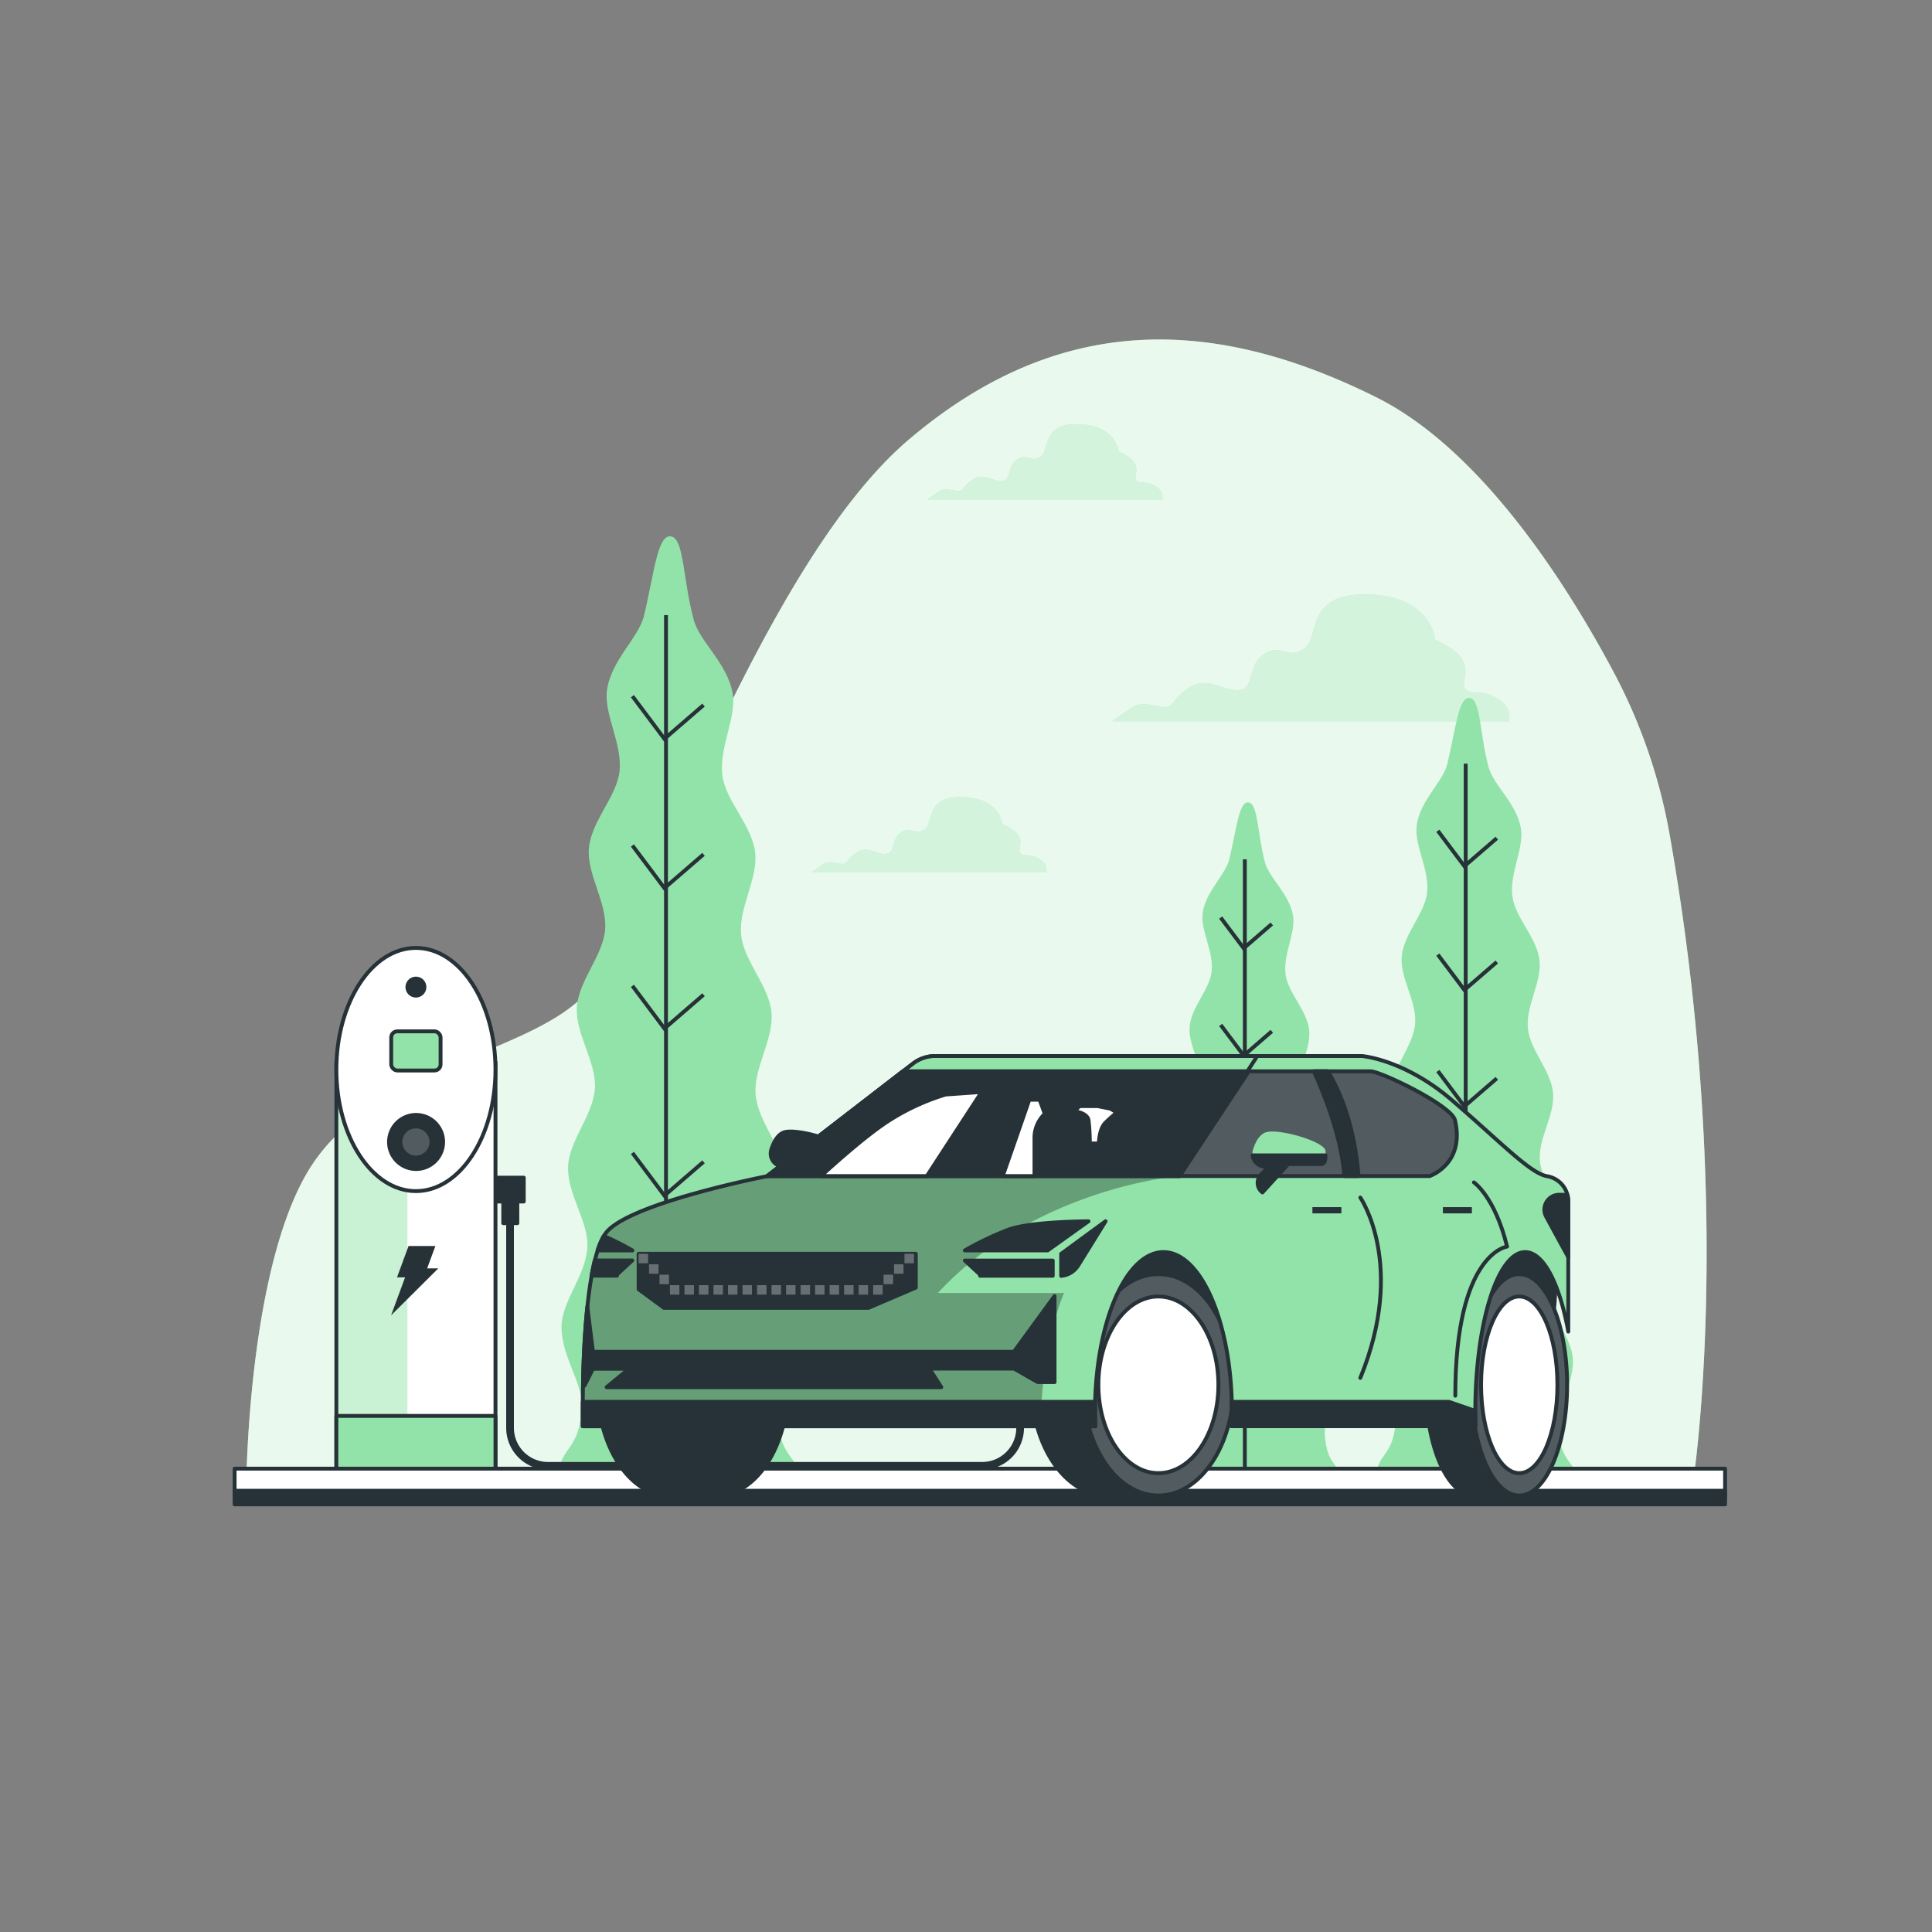 <svg xmlns="http://www.w3.org/2000/svg" xmlns:xlink="http://www.w3.org/1999/xlink" viewBox="0 0 500 500"><rect x="0" y="0" width="500" height="500" fill="#808080" stroke="none"/><defs><clipPath id="freepik--clip-path--inject-59"><rect x="87.05" y="275.2" width="41.18" height="111.84" style="fill:#fff;stroke:#263238;stroke-miterlimit:10"></rect></clipPath><clipPath id="freepik--clip-path-2--inject-59"><ellipse cx="299.79" cy="358.39" rx="19.47" ry="28.65" style="fill:#263238;stroke:#263238;stroke-linecap:round;stroke-linejoin:round"></ellipse></clipPath><clipPath id="freepik--clip-path-3--inject-59"><ellipse cx="393.18" cy="358.39" rx="12.39" ry="28.65" style="fill:#263238;stroke:#263238;stroke-linecap:round;stroke-linejoin:round"></ellipse></clipPath><clipPath id="freepik--clip-path-4--inject-59"><path d="M283.38,365.38c0-22.83,7.94-41.34,17.72-41.34s17.72,18.51,17.72,41.34c0,1.26,0,2.5-.08,3.72h63.13q-.06-1.83-.06-3.72c0-22.83,5.78-41.34,12.91-41.34,4.76,0,8.92,8.27,11.15,20.57V310.89a6.58,6.58,0,0,0-5.38-6.47l-.3-.06c-4.38-.88-12.25-9.19-24.5-19.69S352.5,273.3,352.5,273.3H242a9.43,9.43,0,0,0-5.77,2l-37.69,29.09s-33.69,6.56-41.13,14-6.56,50.74-6.56,50.74H283.46C283.41,367.88,283.38,366.64,283.38,365.38Z" style="fill:#92E3A9;stroke:#263238;stroke-linecap:round;stroke-linejoin:round"></path></clipPath><clipPath id="freepik--clip-path-5--inject-59"><path d="M305.26,304.36H370s9.19-3.06,6.56-14.44c-.89-3.86-19.25-12.68-21.87-12.68h-31.5Z" style="fill:#263238;stroke:#263238;stroke-linecap:round;stroke-linejoin:round"></path></clipPath></defs><g id="freepik--background-simple--inject-59"><path d="M432.19,216.51A142.08,142.08,0,0,0,417.8,174.3c-12.22-23-34.36-57.92-61.68-71.51-42.2-21-82.12-22-120.94,11s-68.84,127-83.21,143-53.62,19-70.76,44-17.48,84-17.48,84H438S449.33,314,432.19,216.51Z" style="fill:#92E3A9"></path><path d="M432.19,216.51A142.08,142.08,0,0,0,417.8,174.3c-12.22-23-34.36-57.92-61.68-71.51-42.2-21-82.12-22-120.94,11s-68.84,127-83.21,143-53.62,19-70.76,44-17.48,84-17.48,84H438S449.33,314,432.19,216.51Z" style="fill:#fff;opacity:0.8"></path></g><g id="freepik--Clouds--inject-59"><path d="M387.22,180.6c-4.46-2.44-6.48-.41-8.1-2.44s4.45-7.29-7.71-12.56c0,0-.81-11.35-17.43-11.76S341.82,165.19,337.36,168s-5.68-1.62-10.14,1.22-2.43,8.51-6.08,9.32-8.51-3.65-13-.81-4.46,5.27-6.49,5.27-6.08-1.62-8.51,0-5.27,3.65-5.27,3.65H390.47S391.68,183,387.22,180.6Z" style="fill:#92E3A9"></path><path d="M387.22,180.6c-4.46-2.44-6.48-.41-8.1-2.44s4.45-7.29-7.71-12.56c0,0-.81-11.35-17.43-11.76S341.82,165.19,337.36,168s-5.68-1.62-10.14,1.22-2.43,8.51-6.08,9.32-8.51-3.65-13-.81-4.46,5.27-6.49,5.27-6.08-1.62-8.51,0-5.27,3.65-5.27,3.65H390.47S391.68,183,387.22,180.6Z" style="fill:#92E3A9;opacity:0.5"></path><path d="M298.8,125.69c-2.64-1.44-3.84-.24-4.8-1.44s2.64-4.33-4.57-7.45c0,0-.48-6.73-10.33-7s-7.21,6.73-9.85,8.41-3.36-1-6,.72-1.44,5.05-3.6,5.53-5-2.17-7.69-.48-2.64,3.12-3.85,3.12-3.6-1-5,0-3.12,2.16-3.12,2.16h60.79S301.45,127.13,298.8,125.69Z" style="fill:#92E3A9"></path><path d="M298.8,125.69c-2.64-1.44-3.84-.24-4.8-1.44s2.64-4.33-4.57-7.45c0,0-.48-6.73-10.33-7s-7.21,6.73-9.85,8.41-3.36-1-6,.72-1.44,5.05-3.6,5.53-5-2.17-7.69-.48-2.64,3.12-3.85,3.12-3.6-1-5,0-3.12,2.16-3.12,2.16h60.79S301.45,127.13,298.8,125.69Z" style="fill:#92E3A9;opacity:0.5"></path><path d="M268.79,222.19c-2.64-1.44-3.84-.24-4.8-1.44s2.64-4.33-4.57-7.45c0,0-.48-6.73-10.33-7s-7.21,6.73-9.85,8.41-3.37-1-6,.72-1.44,5-3.6,5.53-5-2.16-7.69-.48-2.65,3.12-3.85,3.12-3.6-1-5,0-3.13,2.17-3.13,2.17h60.79S271.43,223.63,268.79,222.19Z" style="fill:#92E3A9"></path><path d="M268.79,222.19c-2.64-1.44-3.84-.24-4.8-1.44s2.64-4.33-4.57-7.45c0,0-.48-6.73-10.33-7s-7.21,6.73-9.85,8.41-3.37-1-6,.72-1.44,5-3.6,5.53-5-2.16-7.69-.48-2.65,3.12-3.85,3.12-3.6-1-5,0-3.13,2.17-3.13,2.17h60.79S271.43,223.63,268.79,222.19Z" style="fill:#92E3A9;opacity:0.5"></path><g style="opacity:0.6"><path d="M387.22,180.6c-4.46-2.44-6.48-.41-8.1-2.44s4.45-7.29-7.71-12.56c0,0-.81-11.35-17.43-11.76S341.82,165.19,337.36,168s-5.68-1.62-10.14,1.22-2.43,8.51-6.08,9.32-8.51-3.65-13-.81-4.46,5.27-6.49,5.27-6.08-1.62-8.51,0-5.27,3.65-5.27,3.65H390.47S391.68,183,387.22,180.6Z" style="fill:#fff"></path><path d="M387.22,180.6c-4.46-2.44-6.48-.41-8.1-2.44s4.45-7.29-7.71-12.56c0,0-.81-11.35-17.43-11.76S341.82,165.19,337.36,168s-5.68-1.62-10.14,1.22-2.43,8.51-6.08,9.32-8.51-3.65-13-.81-4.46,5.27-6.49,5.27-6.08-1.62-8.51,0-5.27,3.65-5.27,3.65H390.47S391.68,183,387.22,180.6Z" style="fill:#fff;opacity:0.5"></path></g><g style="opacity:0.6"><path d="M298.8,125.69c-2.64-1.44-3.84-.24-4.8-1.44s2.64-4.33-4.57-7.45c0,0-.48-6.73-10.33-7s-7.21,6.73-9.85,8.41-3.36-1-6,.72-1.44,5.05-3.6,5.53-5-2.17-7.69-.48-2.64,3.12-3.85,3.12-3.6-1-5,0-3.12,2.16-3.12,2.16h60.79S301.45,127.13,298.8,125.69Z" style="fill:#fff"></path><path d="M298.8,125.69c-2.64-1.44-3.84-.24-4.8-1.44s2.64-4.33-4.57-7.45c0,0-.48-6.73-10.33-7s-7.21,6.73-9.85,8.41-3.36-1-6,.72-1.44,5.05-3.6,5.53-5-2.17-7.69-.48-2.64,3.12-3.85,3.12-3.6-1-5,0-3.12,2.16-3.12,2.16h60.79S301.45,127.13,298.8,125.69Z" style="fill:#fff;opacity:0.5"></path></g><g style="opacity:0.6"><path d="M268.79,222.19c-2.64-1.44-3.84-.24-4.8-1.44s2.64-4.33-4.57-7.45c0,0-.48-6.73-10.33-7s-7.21,6.73-9.85,8.41-3.37-1-6,.72-1.44,5-3.6,5.53-5-2.16-7.69-.48-2.65,3.12-3.85,3.12-3.6-1-5,0-3.13,2.17-3.13,2.17h60.79S271.43,223.63,268.79,222.19Z" style="fill:#fff"></path><path d="M268.79,222.19c-2.64-1.44-3.84-.24-4.8-1.44s2.64-4.33-4.57-7.45c0,0-.48-6.73-10.33-7s-7.21,6.73-9.85,8.41-3.37-1-6,.72-1.44,5-3.6,5.53-5-2.16-7.69-.48-2.65,3.12-3.85,3.12-3.6-1-5,0-3.13,2.17-3.13,2.17h60.79S271.43,223.63,268.79,222.19Z" style="fill:#fff;opacity:0.5"></path></g></g><g id="freepik--Trees--inject-59"><path d="M357.2,384.05h51.53c-1-6.3-5-5.19-5.57-15-.27-4.92,4.28-11,3.88-17.47-.32-5.32-5.57-10.78-6-16.87-.36-5.49,4.11-11.59,3.68-17.51-.41-5.6-5.73-11-6.2-16.79s3.93-11.84,3.41-17.58-5.93-11-6.51-16.67c-.59-5.82,3.66-12.08,3-17.64-.69-5.91-6.27-11-7-16.46-.85-6.06,3.1-12.54,2.18-17.77-1.13-6.41-7.1-11.05-8.36-15.78-2.34-8.81-2-17.31-4.81-17.86-2.95-.59-3.62,7.73-5.85,17-1.13,4.68-7,9.42-7.92,15.83-.78,5.2,3.35,11.51,2.67,17.55-.6,5.41-6,10.6-6.57,16.48-.49,5.53,3.92,11.62,3.48,17.4-.42,5.62-5.69,11-6.06,16.68s4.19,11.68,3.88,17.32-5.5,11.22-5.76,16.78c-.28,5.87,4.35,11.8,4.13,17.25-.25,6-5.36,11.58-5.55,16.86-.23,6.41,4.48,12.32,4.34,17.2-.32,10.59-5.17,8.4-5.34,16.92Z" style="fill:#92E3A9"></path><line x1="379.32" y1="197.63" x2="379.32" y2="381.67" style="fill:none;stroke:#263238;stroke-miterlimit:10"></line><polyline points="387.37 216.92 378.98 224.17 372.11 215.01" style="fill:none;stroke:#263238;stroke-miterlimit:10"></polyline><polyline points="387.37 248.96 378.98 256.2 372.11 247.05" style="fill:none;stroke:#263238;stroke-miterlimit:10"></polyline><polyline points="387.37 279.08 378.98 286.33 372.11 277.18" style="fill:none;stroke:#263238;stroke-miterlimit:10"></polyline><polyline points="387.37 314.93 378.98 322.18 372.11 313.03" style="fill:none;stroke:#263238;stroke-miterlimit:10"></polyline><polyline points="387.37 351.16 378.98 358.41 372.11 349.26" style="fill:none;stroke:#263238;stroke-miterlimit:10"></polyline><path d="M303,384.05h44.69c-.86-5.46-4.37-4.5-4.84-13-.23-4.27,3.72-9.55,3.38-15.15-.29-4.61-4.84-9.35-5.19-14.63-.32-4.76,3.57-10.05,3.19-15.19-.36-4.85-5-9.51-5.38-14.55s3.41-10.27,3-15.25-5.15-9.55-5.64-14.45c-.52-5.05,3.16-10.48,2.6-15.3-.6-5.13-5.43-9.55-6.09-14.27-.73-5.26,2.7-10.88,1.9-15.41-1-5.56-6.16-9.59-7.25-13.69-2-7.64-1.77-15-4.17-15.48-2.56-.52-3.14,6.7-5.08,14.78-1,4-6,8.16-6.86,13.72-.68,4.51,2.9,10,2.31,15.22-.52,4.69-5.23,9.19-5.69,14.29-.43,4.79,3.39,10.08,3,15.09s-4.93,9.52-5.25,14.46,3.63,10.13,3.36,15-4.77,9.73-5,14.55c-.24,5.1,3.78,10.24,3.58,15-.21,5.24-4.64,10-4.8,14.62-.2,5.56,3.88,10.69,3.76,14.92-.28,9.18-4.48,7.28-4.63,14.67Z" style="fill:#92E3A9"></path><line x1="322.16" y1="222.39" x2="322.16" y2="381.99" style="fill:none;stroke:#263238;stroke-miterlimit:10"></line><polyline points="329.14 239.12 321.87 245.41 315.91 237.47" style="fill:none;stroke:#263238;stroke-miterlimit:10"></polyline><polyline points="329.14 266.9 321.87 273.19 315.91 265.25" style="fill:none;stroke:#263238;stroke-miterlimit:10"></polyline><polyline points="329.14 293.03 321.87 299.31 315.91 291.38" style="fill:none;stroke:#263238;stroke-miterlimit:10"></polyline><polyline points="329.14 324.12 321.87 330.4 315.91 322.46" style="fill:none;stroke:#263238;stroke-miterlimit:10"></polyline><polyline points="329.14 355.53 321.87 361.82 315.91 353.88" style="fill:none;stroke:#263238;stroke-miterlimit:10"></polyline><path d="M145.68,384.05h62.16c-1.19-7.6-6.08-6.26-6.73-18-.32-5.94,5.17-13.28,4.69-21.07-.39-6.42-6.72-13-7.21-20.35-.44-6.63,5-14,4.44-21.13-.5-6.75-6.92-13.23-7.48-20.25-.56-6.84,4.73-14.27,4.11-21.2s-7.16-13.28-7.85-20.1c-.71-7,4.41-14.57,3.63-21.29-.84-7.12-7.56-13.28-8.47-19.85-1-7.31,3.75-15.12,2.63-21.43-1.36-7.73-8.56-13.33-10.08-19-2.82-10.63-2.47-20.88-5.8-21.55-3.56-.71-4.37,9.34-7.06,20.56-1.36,5.64-8.4,11.36-9.55,19.09-.94,6.27,4,13.89,3.22,21.17-.73,6.52-7.28,12.79-7.92,19.88-.6,6.66,4.72,14,4.2,21-.51,6.77-6.87,13.23-7.31,20.11s5,14.1,4.67,20.89c-.39,7-6.63,13.54-6.95,20.24-.34,7.09,5.25,14.24,5,20.81-.3,7.29-6.46,14-6.69,20.33-.27,7.73,5.41,14.87,5.23,20.75-.38,12.78-6.23,10.13-6.44,20.41Z" style="fill:#92E3A9"></path><line x1="172.36" y1="159.19" x2="172.36" y2="381.18" style="fill:none;stroke:#263238;stroke-miterlimit:10"></line><polyline points="182.07 182.47 171.95 191.21 163.67 180.17" style="fill:none;stroke:#263238;stroke-miterlimit:10"></polyline><polyline points="182.07 221.1 171.95 229.84 163.67 218.81" style="fill:none;stroke:#263238;stroke-miterlimit:10"></polyline><polyline points="182.07 257.44 171.95 266.18 163.67 255.14" style="fill:none;stroke:#263238;stroke-miterlimit:10"></polyline><polyline points="182.07 300.68 171.95 309.42 163.67 298.38" style="fill:none;stroke:#263238;stroke-miterlimit:10"></polyline><polyline points="182.07 344.38 171.95 353.12 163.67 342.08" style="fill:none;stroke:#263238;stroke-miterlimit:10"></polyline></g><g id="freepik--charging-station--inject-59"><path d="M132,315.36v54.17a9.83,9.83,0,0,0,9.83,9.83H254.18a9.83,9.83,0,0,0,9.83-9.83v-6.17" style="fill:none;stroke:#263238;stroke-linecap:round;stroke-linejoin:round;stroke-width:2px"></path><rect x="127.18" y="304.78" width="8.37" height="6.17" style="fill:#263238;stroke:#263238;stroke-linecap:round;stroke-linejoin:round"></rect><rect x="87.05" y="275.2" width="41.18" height="111.84" style="fill:#fff"></rect><g style="clip-path:url(#freepik--clip-path--inject-59)"><polygon points="87.05 387.04 105.42 387.04 105.42 290 105.31 275.2 87.05 275.2 87.05 387.04" style="fill:#92E3A9"></polygon><polygon points="87.05 387.04 105.42 387.04 105.42 290 105.31 275.2 87.05 275.2 87.05 387.04" style="fill:#fff;opacity:0.5"></polygon><polygon points="113.44 328.25 110.55 328.25 112.68 322.46 105.73 322.46 102.75 330.57 104.84 330.57 101.21 340.41 113.44 328.25" style="fill:#263238"></polygon></g><rect x="87.05" y="275.2" width="41.18" height="111.84" style="fill:none;stroke:#263238;stroke-miterlimit:10"></rect><ellipse cx="107.64" cy="276.79" rx="20.59" ry="31.47" style="fill:#fff;stroke:#263238;stroke-linecap:round;stroke-linejoin:round"></ellipse><rect x="101.25" y="266.91" width="12.77" height="10.13" rx="1.57" style="fill:#92E3A9;stroke:#263238;stroke-linecap:round;stroke-linejoin:round"></rect><path d="M114.68,295.54a7,7,0,1,0-7,7A7,7,0,0,0,114.68,295.54Z" style="fill:#263238;stroke:#263238;stroke-linecap:round;stroke-linejoin:round"></path><path d="M111.16,295.54a3.52,3.52,0,1,0-3.52,3.52A3.53,3.53,0,0,0,111.16,295.54Z" style="fill:#fff;opacity:0.2"></path><path d="M109.84,255.46a2.2,2.2,0,1,0-2.2,2.2A2.21,2.21,0,0,0,109.84,255.46Z" style="fill:#263238;stroke:#263238;stroke-linecap:round;stroke-linejoin:round"></path><rect x="130.24" y="310.38" width="3.65" height="6.17" style="fill:#263238;stroke:#263238;stroke-linecap:round;stroke-linejoin:round"></rect><rect x="87.05" y="366.44" width="41.18" height="20.6" style="fill:#92E3A9;stroke:#263238;stroke-linecap:round;stroke-linejoin:round"></rect><rect x="60.72" y="380.09" width="385.73" height="7.49" style="fill:#fff;stroke:#263238;stroke-linecap:round;stroke-linejoin:round"></rect><rect x="60.72" y="385.81" width="385.73" height="3.52" style="fill:#263238;stroke:#263238;stroke-linecap:round;stroke-linejoin:round"></rect></g><g id="freepik--Car--inject-59"><path d="M203.39,301.93h-.54a3.4,3.4,0,0,1-3.23-4.46c.68-2.1,1.83-4.22,3.77-4.54,4-.67,15,2.67,15,5s0,3.33-1.34,3.33h-8.33l-6.67,7.34-.14-.12a3.07,3.07,0,0,1,0-4.71A6.94,6.94,0,0,0,203.39,301.93Z" style="fill:#263238;stroke:#263238;stroke-linecap:round;stroke-linejoin:round"></path><path d="M278.72,363.93H389.39s16-10.67,12.66-38.67-21.33-9.33-28,9.34H324.72s-10.67-21.34-28-18.67S278.72,363.93,278.72,363.93Z" style="fill:#263238;stroke:#263238;stroke-linecap:round;stroke-linejoin:round"></path><path d="M305.91,358.39c0-8.23-2.35-15.63-6.12-20.86v-7.8H286.45c-10.76,0-19.47,12.83-19.47,28.66S275.69,387,286.45,387h13.34v-7.8C303.56,374,305.91,366.61,305.91,358.39Z" style="fill:#263238;stroke:#263238;stroke-linecap:round;stroke-linejoin:round"></path><ellipse cx="299.79" cy="358.39" rx="19.47" ry="28.65" style="fill:#263238"></ellipse><g style="clip-path:url(#freepik--clip-path-2--inject-59)"><ellipse cx="299.79" cy="358.39" rx="19.47" ry="28.65" style="fill:#fff;opacity:0.2"></ellipse></g><ellipse cx="299.79" cy="358.39" rx="19.47" ry="28.65" style="fill:none;stroke:#263238;stroke-linecap:round;stroke-linejoin:round"></ellipse><path d="M185.65,329.73H173c-10.16,0-18.4,12.83-18.4,28.66S162.88,387,173,387h12.61c10.16,0,18.4-12.83,18.4-28.65S195.81,329.73,185.65,329.73Z" style="fill:#263238;stroke:#263238;stroke-linecap:round;stroke-linejoin:round"></path><ellipse cx="299.79" cy="358.39" rx="15.53" ry="22.86" style="fill:#fff;stroke:#263238;stroke-linecap:round;stroke-linejoin:round"></ellipse><path d="M397.08,358.39c0-8.23-1.5-15.63-3.9-20.86v-7.8H381.4c-6.84,0-12.39,12.83-12.39,28.66S374.56,387,381.4,387h11.78v-7.8C395.58,374,397.08,366.61,397.08,358.39Z" style="fill:#263238;stroke:#263238;stroke-linecap:round;stroke-linejoin:round"></path><ellipse cx="393.18" cy="358.39" rx="12.39" ry="28.65" style="fill:#263238"></ellipse><g style="clip-path:url(#freepik--clip-path-3--inject-59)"><ellipse cx="393.18" cy="358.39" rx="12.39" ry="28.65" style="fill:#fff;opacity:0.2"></ellipse></g><ellipse cx="393.18" cy="358.39" rx="12.39" ry="28.65" style="fill:none;stroke:#263238;stroke-linecap:round;stroke-linejoin:round"></ellipse><ellipse cx="393.18" cy="358.39" rx="9.88" ry="22.86" style="fill:#fff;stroke:#263238;stroke-linecap:round;stroke-linejoin:round"></ellipse><path d="M283.38,365.38c0-22.83,7.94-41.34,17.72-41.34s17.72,18.51,17.72,41.34c0,1.26,0,2.5-.08,3.72h63.13q-.06-1.83-.06-3.72c0-22.83,5.78-41.34,12.91-41.34,4.76,0,8.92,8.27,11.15,20.57V310.89a6.58,6.58,0,0,0-5.38-6.47l-.3-.06c-4.38-.88-12.25-9.19-24.5-19.69S352.5,273.3,352.5,273.3H242a9.43,9.43,0,0,0-5.77,2l-37.69,29.09s-33.69,6.56-41.13,14-6.56,50.74-6.56,50.74H283.46C283.41,367.88,283.38,366.64,283.38,365.38Z" style="fill:#92E3A9"></path><g style="clip-path:url(#freepik--clip-path-4--inject-59)"><path d="M305.26,304.36l5.85-31.06H242a9.43,9.43,0,0,0-5.77,2l-37.69,29.09s-33.69,6.56-41.13,14-6.56,50.74-6.56,50.74H269.17c.86-23.38,6.22-34.5,6.22-34.5H242.72C268.05,307.26,305.26,304.36,305.26,304.36Z" style="opacity:0.3"></path></g><path d="M283.38,365.38c0-22.83,7.94-41.34,17.72-41.34s17.72,18.51,17.72,41.34c0,1.26,0,2.5-.08,3.72h63.13q-.06-1.83-.06-3.72c0-22.83,5.78-41.34,12.91-41.34,4.76,0,8.92,8.27,11.15,20.57V310.89a6.58,6.58,0,0,0-5.38-6.47l-.3-.06c-4.38-.88-12.25-9.19-24.5-19.69S352.5,273.3,352.5,273.3H242a9.43,9.43,0,0,0-5.77,2l-37.69,29.09s-33.69,6.56-41.13,14-6.56,50.74-6.56,50.74H283.46C283.41,367.88,283.38,366.64,283.38,365.38Z" style="fill:none;stroke:#263238;stroke-linecap:round;stroke-linejoin:round"></path><path d="M325.38,273.3H242a9.43,9.43,0,0,0-5.77,2l-37.69,29.09H305.26Z" style="fill:#92E3A9;stroke:#263238;stroke-linecap:round;stroke-linejoin:round"></path><path d="M281.7,316.06c-6,.08-16.51.48-21.06,2.3a82.86,82.86,0,0,0-10.94,5.25h21.43Z" style="fill:#263238;stroke:#263238;stroke-linecap:round;stroke-linejoin:round"></path><path d="M272.45,330.17v-3.94H249.7l4.12,3.8a.94.94,0,0,0-.18.14Z" style="fill:#263238;stroke:#263238;stroke-linecap:round;stroke-linejoin:round"></path><path d="M274.63,324.48v5.72a5.78,5.78,0,0,0,4.38-2.66c2.19-3.5,7.11-11.48,7.11-11.48Z" style="fill:#263238;stroke:#263238;stroke-linecap:round;stroke-linejoin:round"></path><path d="M159.51,330l4.12-3.8h-9.71c-.3,1.23-.58,2.55-.82,3.94h6.59A1.41,1.41,0,0,0,159.51,330Z" style="fill:#263238;stroke:#263238;stroke-linecap:round;stroke-linejoin:round"></path><path d="M156.26,319.87a18.33,18.33,0,0,0-1.6,3.74h9A75.82,75.82,0,0,0,156.26,319.87Z" style="fill:#263238;stroke:#263238;stroke-linecap:round;stroke-linejoin:round"></path><path d="M305.26,304.36H370s9.19-3.06,6.56-14.44c-.89-3.86-19.25-12.68-21.87-12.68h-31.5Z" style="fill:#263238"></path><g style="clip-path:url(#freepik--clip-path-5--inject-59)"><path d="M305.26,304.36H370s9.19-3.06,6.56-14.44c-.89-3.86-19.25-12.68-21.87-12.68h-31.5Z" style="fill:#fff;stroke:#263238;stroke-linecap:round;stroke-linejoin:round;opacity:0.2"></path></g><path d="M305.26,304.36H370s9.19-3.06,6.56-14.44c-.89-3.86-19.25-12.68-21.87-12.68h-31.5Z" style="fill:none;stroke:#263238;stroke-linecap:round;stroke-linejoin:round"></path><polygon points="233.66 277.24 198.51 304.36 305.26 304.36 322.83 277.24 233.66 277.24" style="fill:#263238;stroke:#263238;stroke-linecap:round;stroke-linejoin:round"></polygon><polygon points="165.27 324.48 165.27 333.67 171.83 338.48 224.76 338.48 237.01 333.23 237.01 324.48 165.27 324.48" style="fill:#263238;stroke:#263238;stroke-linecap:round;stroke-linejoin:round"></polygon><rect x="165.27" y="324.48" width="2.45" height="2.45" style="fill:#fff;opacity:0.3"></rect><rect x="167.97" y="327.19" width="2.45" height="2.45" style="fill:#fff;opacity:0.3"></rect><rect x="170.68" y="329.89" width="2.45" height="2.45" style="fill:#fff;opacity:0.3"></rect><rect x="173.38" y="332.6" width="2.45" height="2.45" style="fill:#fff;opacity:0.3"></rect><rect x="234.08" y="324.48" width="2.45" height="2.45" style="fill:#fff;opacity:0.3"></rect><rect x="231.37" y="327.19" width="2.45" height="2.45" style="fill:#fff;opacity:0.3"></rect><rect x="228.67" y="329.89" width="2.45" height="2.45" style="fill:#fff;opacity:0.3"></rect><rect x="225.97" y="332.6" width="2.45" height="2.45" style="fill:#fff;opacity:0.3"></rect><rect x="177.14" y="332.6" width="2.45" height="2.45" style="fill:#fff;opacity:0.3"></rect><rect x="180.89" y="332.6" width="2.45" height="2.45" style="fill:#fff;opacity:0.3"></rect><rect x="184.65" y="332.6" width="2.45" height="2.45" style="fill:#fff;opacity:0.3"></rect><rect x="188.41" y="332.6" width="2.45" height="2.45" style="fill:#fff;opacity:0.3"></rect><rect x="192.16" y="332.6" width="2.45" height="2.45" style="fill:#fff;opacity:0.3"></rect><rect x="195.92" y="332.6" width="2.45" height="2.45" style="fill:#fff;opacity:0.3"></rect><rect x="199.67" y="332.6" width="2.45" height="2.45" style="fill:#fff;opacity:0.3"></rect><rect x="203.43" y="332.6" width="2.45" height="2.45" style="fill:#fff;opacity:0.3"></rect><rect x="207.19" y="332.6" width="2.45" height="2.45" style="fill:#fff;opacity:0.3"></rect><rect x="210.94" y="332.6" width="2.45" height="2.45" style="fill:#fff;opacity:0.3"></rect><rect x="214.7" y="332.6" width="2.45" height="2.45" style="fill:#fff;opacity:0.3"></rect><rect x="218.45" y="332.6" width="2.45" height="2.45" style="fill:#fff;opacity:0.3"></rect><rect x="222.21" y="332.6" width="2.45" height="2.45" style="fill:#fff;opacity:0.3"></rect><path d="M262.38,349.85H153.46L152,338.18c-.67,6.42-1,13.25-1.11,18.87l.38,1.55,2.19-4.37h9.34L157,359h86.61l-3.09-4.81h21.9l6.13,3.5h4.37V335.42Z" style="fill:#263238;stroke:#263238;stroke-linecap:round;stroke-linejoin:round"></path><path d="M328.05,301.93h-.54a3.4,3.4,0,0,1-3.22-4.46c.67-2.1,1.83-4.22,3.76-4.54,4-.67,15,2.67,15,5s0,3.33-1.33,3.33h-8.33l-6.67,7.34-.14-.12a3.07,3.07,0,0,1,0-4.71A6.91,6.91,0,0,0,328.05,301.93Z" style="fill:#92E3A9"></path><path d="M347.93,304.36h3.66c-.39-5.37-1.92-17.19-7.93-27.12H340C342.11,281.81,347.11,293.6,347.93,304.36Z" style="fill:#263238;stroke:#263238;stroke-linecap:round;stroke-linejoin:round"></path><path d="M269.05,284.6l1.34,3.66a8.62,8.62,0,0,0-2.67,6v10.1h-8.21l6.88-19.76Zm-38.33,5c-5.63,3.43-14.13,11-18.26,14.76h27.41l14.18-21.76-9.33.66A58.86,58.86,0,0,0,230.72,289.6Zm56.67-2.67-3.34-.67h-4.66l-1.34,1.34s3.34.33,3.67,2.33a51.37,51.37,0,0,1,.33,6h2.34s0-3.67,1.66-5.33a31.62,31.62,0,0,1,3-2.67Z" style="fill:#fff;stroke:#263238;stroke-linecap:round;stroke-linejoin:round"></path><path d="M326.58,308.48l.14.12,6.67-7.34h8.33c1.1,0,1.29-.69,1.32-2.25H324.16a3.39,3.39,0,0,0,3.35,2.92h.54a6.91,6.91,0,0,1-1.48,1.84A3.07,3.07,0,0,0,326.58,308.48Z" style="fill:#263238;stroke:#263238;stroke-linecap:round;stroke-linejoin:round"></path><rect x="339.65" y="312.41" width="7.5" height="1.61" style="fill:#263238"></rect><rect x="373.42" y="312.41" width="7.5" height="1.61" style="fill:#263238"></rect><path d="M381.45,306s5.43,3.69,8.58,16.62c0,0-13.4,1.6-13.4,38.59" style="fill:none;stroke:#263238;stroke-linecap:round;stroke-linejoin:round"></path><path d="M375,362.79H318.78c0,.86,0,1.72,0,2.59,0,1.26,0,2.5-.08,3.72h63.13q-.06-1.83-.06-3.72v-.25Z" style="fill:#263238;stroke:#263238;stroke-linecap:round;stroke-linejoin:round"></path><path d="M283.38,365.38c0-.87,0-1.73,0-2.59H150.81c0,3.85,0,6.31,0,6.31H283.46C283.41,367.88,283.38,366.64,283.38,365.38Z" style="fill:#263238;stroke:#263238;stroke-linecap:round;stroke-linejoin:round"></path><path d="M403.52,309.2a3.84,3.84,0,0,0-3.37,5.68l5.72,10.5V310.89a6.69,6.69,0,0,0-.24-1.69h-2.11Z" style="fill:#263238;stroke:#263238;stroke-linecap:round;stroke-linejoin:round"></path><path d="M352.05,309.93s12,17.33,0,46.67" style="fill:none;stroke:#263238;stroke-linecap:round;stroke-linejoin:round"></path></g></svg>